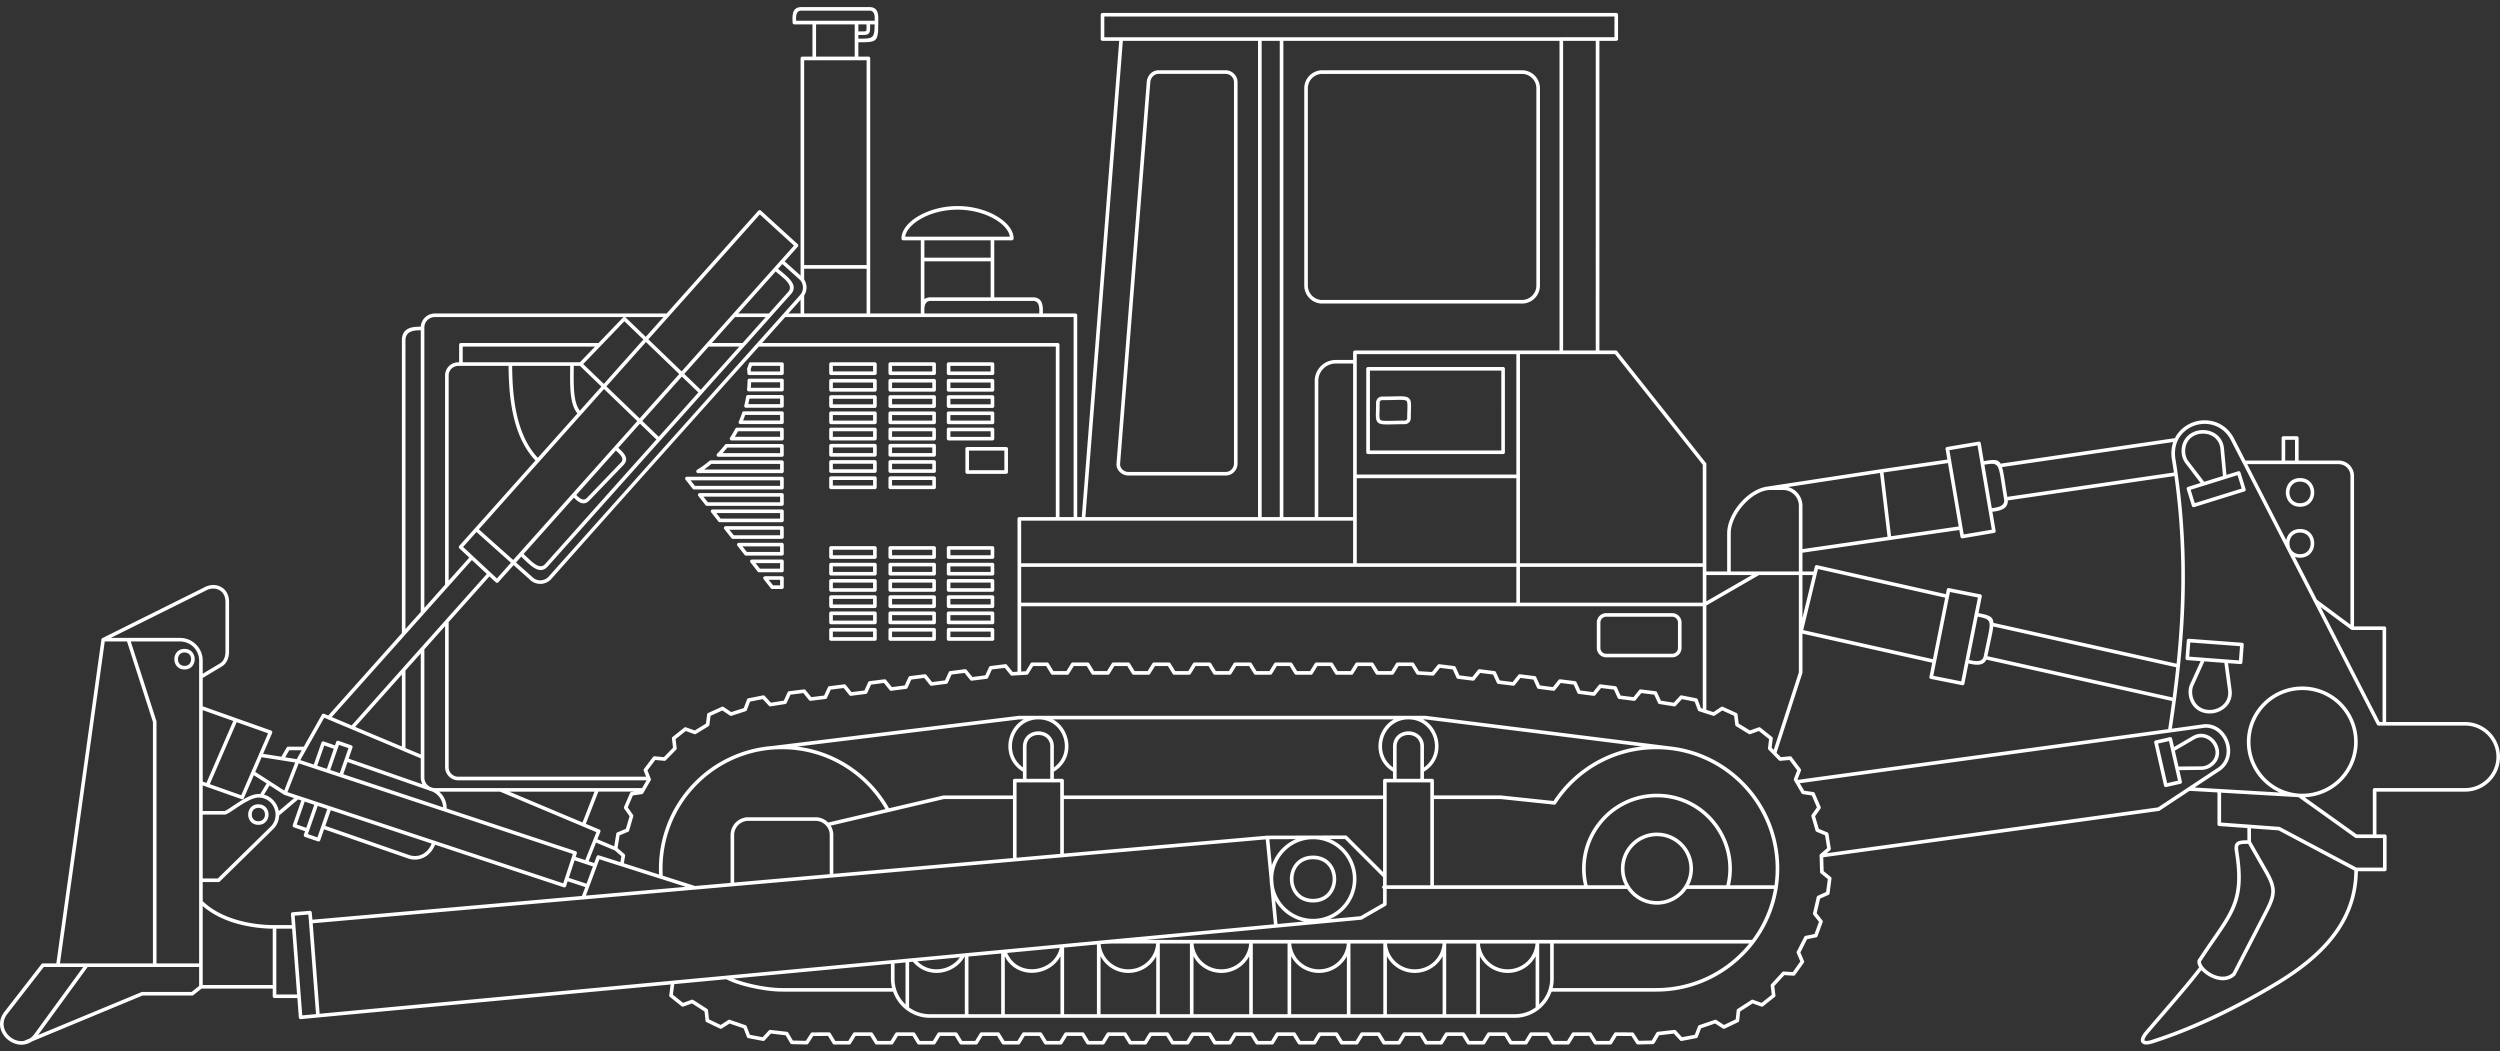 <svg width="340" height="143" fill="none" xmlns="http://www.w3.org/2000/svg"><rect width="100%" height="100%" fill="#333333" stroke="none"/><path d="M313.113 93.363c2.081 0 3.964.843 5.331 2.203a7.536 7.536 0 012.203 5.331 7.538 7.538 0 01-2.203 5.332 7.504 7.504 0 01-4.998 2.196l7.065 5.052h2.19v-6.058c0-.136.109-.245.245-.245h12.321a4.232 4.232 0 002.999-1.251 4.234 4.234 0 000-5.998 4.254 4.254 0 00-2.999-1.244h-11.784a.25.25 0 01-.231-.157l-8.548-16.66a.118.118 0 01-.027-.047l-3.536-6.889a1.232 1.232 0 01-.068-.136l-6.045-11.777a.146.146 0 01-.034-.054l-1.51-2.938c-.68-1.421-1.843-2.156-3.06-2.333a4.16 4.16 0 00-1.917.177 3.994 3.994 0 00-2.312 1.986.225.225 0 01-.048.115c-.34.755-.455 1.68-.238 2.734v.007c.089.571.177 1.142.259 1.707v.04c.816 5.726 1.081 11.166.945 16.6-.157 5.888-.789 11.777-1.741 18.04l4.406-.606a3.02 3.02 0 012.176.707 3.73 3.73 0 011.115 1.612c.232.619.3 1.306.177 1.958a3.143 3.143 0 01-1.244 1.993l-3.536 2.339 3.305.197.047-.007c.027 0 .055.007.082.014l8.126.476a7.575 7.575 0 01-2.244-1.55 7.515 7.515 0 01-2.21-5.332 7.536 7.536 0 017.541-7.534zm-211.036-44.09h4.27c.136 0 .245.108.245.244v1.244a.244.244 0 01-.245.245h-4.454a.244.244 0 01-.245-.245v-.007c-.013-.217-.02-.34-.027-.414a.608.608 0 01.041-.374c.034-.075.088-.211.177-.517a.247.247 0 01.238-.177zm4.018.489h-3.842a5.47 5.47 0 01-.136.387l-.02.041.027.327h3.971v-.755zm-4.182 1.734h4.434c.136 0 .245.108.245.244v1.245a.244.244 0 01-.245.245h-4.502a.243.243 0 01-.244-.245v-.048c.02-.19.034-.387.047-.584.007-.211.021-.415.021-.613 0-.136.108-.244.244-.244zm4.182.49h-3.944l-.013.387-.027.367h3.984v-.755zm-4.379 1.733h4.631c.136 0 .245.11.245.245v1.245a.244.244 0 01-.245.244h-4.889a.244.244 0 01-.245-.245c0-.027.007-.054.014-.074.047-.204.095-.401.136-.592a22.4 22.4 0 00.115-.619.248.248 0 01.238-.204zm4.379.49h-4.168a9.3 9.3 0 01-.088.428l-.068.327h4.324v-.755zm22.916-.463h5.964c.136 0 .245.11.245.245v1.245a.244.244 0 01-.245.245h-5.964a.244.244 0 01-.245-.245V53.99c0-.136.109-.245.245-.245zm5.719.49h-5.474v.755h5.474v-.755zm-5.719-2.7h5.964c.136 0 .245.11.245.245v1.245a.244.244 0 01-.245.244h-5.964a.244.244 0 01-.245-.244V51.78c0-.136.109-.245.245-.245zm5.719.49h-5.474v.755h5.474v-.755zm-5.719-2.754h5.964c.136 0 .245.109.245.245v1.244a.244.244 0 01-.245.245h-5.964a.244.244 0 01-.245-.245v-1.244c0-.136.109-.245.245-.245zm5.719.49h-5.474v.755h5.474v-.755zm-13.654 3.984h5.963c.136 0 .245.11.245.245v1.245a.244.244 0 01-.245.245h-5.963a.244.244 0 01-.245-.245V53.99c0-.136.109-.245.245-.245zm5.718.49h-5.474v.755h5.474v-.755zm-5.718-2.7h5.963c.136 0 .245.11.245.245v1.245a.244.244 0 01-.245.244h-5.963a.244.244 0 01-.245-.244V51.78c0-.136.109-.245.245-.245zm5.718.49h-5.474v.755h5.474v-.755zm-5.718-2.754h5.963c.136 0 .245.109.245.245v1.244a.244.244 0 01-.245.245h-5.963a.244.244 0 01-.245-.245v-1.244c0-.136.109-.245.245-.245zm5.718.49h-5.474v.755h5.474v-.755zm-13.769 3.984h5.956a.25.25 0 01.252.245v1.245a.25.25 0 01-.252.245h-5.956a.25.25 0 01-.252-.245V53.99a.25.25 0 01.252-.245zm5.712.49h-5.468v.755h5.468v-.755zm-5.712-2.7h5.956a.25.25 0 01.252.245v1.245a.25.25 0 01-.252.244h-5.956a.25.25 0 01-.252-.244V51.78a.25.25 0 01.252-.245zm5.712.49h-5.468v.755h5.468v-.755zm-5.712-2.754h5.956a.25.25 0 01.252.245v1.244a.25.25 0 01-.252.245h-5.956a.25.25 0 01-.252-.245v-1.244a.25.25 0 01.252-.245zm5.712.49h-5.468v.755h5.468v-.755zm-.878-13.212h-8.493v1.461c.191.3.299.64.32.98.02.414-.082.843-.32 1.21v2.434h8.493V36.55zm-8.493-.497h8.493V8.193h-8.493v27.86zm7.371-31.783h.238c.49.007.742.007.816-.054.062-.061.062-.3.055-.782v-.116h-1.109v.952zm1.598-.952v.109c.007.632.014.945-.217 1.156-.211.19-.531.183-1.149.177h-.232v.503c2 0 2.204 0 2.21-1.945h-.612zm1.109-.245c0 2.68-.163 2.68-2.707 2.68v1.944h1.367c.136 0 .245.11.245.245v34.693h6.881l-.006-.367c0-.122 0-.245.006-.367v-9.214h-2.386a.253.253 0 01-.245-.245c0-1.149.945-2.285 2.421-3.114 1.38-.782 3.236-1.306 5.202-1.306h.013c1.959 0 3.815.524 5.195 1.306 1.476.83 2.421 1.965 2.421 3.114 0 .13-.115.245-.245.245h-2.386v7.752h5.263c1.21 0 1.353.972 1.353 1.83l-.007.366h4.427c.136 0 .245.11.245.245v27.438h.618l5.094-64.763h-2.272a.243.243 0 01-.244-.244V2.006c0-.136.108-.245.244-.245h69.87c.136 0 .245.109.245.245V5.31a.244.244 0 01-.245.244h-2.292v42.112h2.231c.075 0 .143.034.19.096l12.063 15.19a.23.23 0 01.061.164v14.6h2.829v-5.195c0-1.428.803-3.06 1.959-4.304.965-1.047 2.189-1.83 3.4-2.027h.013l15.586-2.386h.006l8.983-1.306-.245-1.428a.248.248 0 01.204-.285l4.298-.728a.253.253 0 01.286.197l.414 2.462c1.333-.225 1.925-.28 2.285.34l23.698-3.468a4.47 4.47 0 01.748-1.04 4.624 4.624 0 011.822-1.143 4.58 4.58 0 012.142-.197c1.367.19 2.673 1.02 3.434 2.604l1.449 2.822h4.923v-3.067c0-.136.109-.245.245-.245h1.822c.136 0 .245.11.245.245v3.067h5.44a2.08 2.08 0 011.489.619c.381.38.612.904.612 1.482V85.19h4.121c.136 0 .245.11.245.245v12.757h10.75a4.72 4.72 0 013.346 1.394 4.713 4.713 0 011.387 3.339c0 1.305-.53 2.489-1.387 3.345a4.72 4.72 0 01-3.346 1.394h-12.07v5.814h1.136a.25.25 0 01.245.252v4.515a.244.244 0 01-.245.245h-3.658c-.055 3.577-1.272 6.521-3.21 9.017-1.972 2.543-4.685 4.617-7.67 6.432a95.477 95.477 0 01-8.575 4.604c-2.638 1.237-5.406 2.373-8.099 3.237-.619.231-1.081.306-1.394.265a.662.662 0 01-.455-.238.599.599 0 01-.102-.49c.04-.265.21-.598.516-.979h.007c.592-.7 1.279-1.496 1.993-2.326 1.87-2.162 3.944-4.562 5.399-6.466-.286-.463-.34-.918-.034-1.238a119.907 119.907 0 011.809-2.672c2.74-3.958 4.032-5.835 3.087-11.751-.123-.754-.041-1.156.326-1.387.286-.19.721-.217 1.374-.224l-.007-1.653-3.835-.278a.25.25 0 01-.231-.245v-4.325l-3.795-.217-4.066 2.692a.312.312 0 01-.102.041l-45.648 6.304.054 1.883.979.796a.231.231 0 01.089.217l-.265 2.027a.241.241 0 01-.15.19l-1.136.51-.462 1.972.775.986c.061.075.068.17.034.245l-.7 1.904a.244.244 0 01-.197.163l-1.218.245-.911 1.802.49 1.163a.241.241 0 01-.034.251l-1.17 1.646a.222.222 0 01-.211.102l-1.258-.075-1.366 1.489.156 1.251a.231.231 0 01-.102.232l-1.584 1.264a.232.232 0 01-.245.034l-1.17-.421-1.7 1.095-.129 1.251a.252.252 0 01-.15.204l-1.829.877a.265.265 0 01-.238-.014l-1.061-.686-1.91.659-.449 1.177a.247.247 0 01-.191.156l-1.992.381a.258.258 0 01-.231-.075l-.843-.925-2 .231-.632 1.082a.268.268 0 01-.231.122l-2.02.048a.267.267 0 01-.21-.116l-.674-1.04-1.999-.007-.653 1.054a.24.24 0 01-.231.115h-2.013a.246.246 0 01-.21-.115l-.653-1.054h-1.993l-.652 1.054a.238.238 0 01-.225.115h-2.019a.256.256 0 01-.211-.115l-.646-1.054h-1.999l-.646 1.054a.248.248 0 01-.232.115h-2.019a.245.245 0 01-.204-.115l-.653-1.054h-1.992l-.653 1.054a.241.241 0 01-.231.115h-2.013a.248.248 0 01-.211-.115l-.646-1.054h-1.999l-.653 1.054a.236.236 0 01-.224.115h-2.02a.259.259 0 01-.211-.115l-.646-1.054h-1.999l-.646 1.054a.254.254 0 01-.231.115h-2.013a.24.24 0 01-.211-.115l-.652-1.054h-1.993l-.653 1.054a.24.24 0 01-.231.115h-2.013a.256.256 0 01-.21-.115l-.646-1.054h-2l-.652 1.054a.238.238 0 01-.225.115h-2.019a.235.235 0 01-.204-.115l-.653-1.054h-1.999l-.646 1.054a.248.248 0 01-.232.115h-2.019a.245.245 0 01-.204-.115l-.653-1.054h-1.992l-.653 1.054a.25.25 0 01-.211.115h-2.033a.252.252 0 01-.218-.122l-.639-1.047h-1.999l-.646 1.054a.254.254 0 01-.231.115h-2.02a.237.237 0 01-.204-.115l-.653-1.054h-1.999l-.646 1.054a.254.254 0 01-.231.115h-2.013a.25.25 0 01-.211-.115l-.652-1.054h-1.993l-.653 1.054a.236.236 0 01-.224.115h-2.02a.246.246 0 01-.21-.115l-.646-1.054h-1.999l-.646 1.054a.255.255 0 01-.232.115h-2.019a.236.236 0 01-.204-.115l-.653-1.054h-1.992l-.653 1.054a.238.238 0 01-.225.115h-2.019a.248.248 0 01-.211-.115l-.653-1.054h-1.992l-.653 1.054a.237.237 0 01-.224.115h-2.02a.259.259 0 01-.211-.115l-.653-1.054h-1.992l-.646 1.054a.254.254 0 01-.231.115h-2.02a.259.259 0 01-.211-.115l-.646-1.054h-1.999l-.646 1.054a.247.247 0 01-.231.115h-2.013a.246.246 0 01-.21-.115l-.653-1.054h-1.993l-.652 1.054a.238.238 0 01-.225.115h-2.019a.256.256 0 01-.211-.115l-.646-1.054-2.006.007-.673 1.04a.252.252 0 01-.211.116l-2.04-.048a.259.259 0 01-.204-.122l-.633-1.082-2.006-.231-.843.925a.251.251 0 01-.231.075l-1.999-.381a.23.23 0 01-.184-.156l-.449-1.177-1.91-.653-1.061.68a.241.241 0 01-.245.007l-1.83-.877a.224.224 0 01-.135-.197l-.136-1.251-1.7-1.095-1.183.428a.255.255 0 01-.231-.041l-1.592-1.271a.236.236 0 01-.088-.238l.184-1.455-47.947 4.488h-.014l-2.332.224a.255.255 0 01-.272-.224l-.197-2.646h-3.108a.243.243 0 01-.245-.244v-1.041h-9.676l-1.122.898a.231.231 0 01-.15.047H19.39l-15.062 6.25a2.53 2.53 0 01-2.046.36 2.998 2.998 0 01-1.095-.517 3.06 3.06 0 01-.816-.904c-.503-.857-.558-1.965.245-2.992l5.025-6.474a.252.252 0 01.197-.095H7.66l6.127-44.03c0-.067.034-.135.088-.176v-.007l.007-.007h.007l.007-.007h.007l.007-.007.02-.006v-.007l13.79-6.861a2.602 2.602 0 011.285-.354c.374 0 .735.088 1.048.258a2 2 0 01.782.762c.204.347.32.775.32 1.285v6.74c0 .407-.076.842-.26 1.23a1.899 1.899 0 01-.76.83L27.57 92.2v3.856l9.302 3.298c.13.047.19.19.15.313l-1.238 2.856 2.482.387.72-1.244a.242.242 0 01.212-.123h2.114l2.462-4.352c.054-.108.19-.163.313-.108l.557.23 10.01-11.212V46.294c0-1.809 1.564-1.87 2.57-1.863.027-.483.238-.918.558-1.238a1.9 1.9 0 011.353-.558h31.524l12.472-13.98a.252.252 0 01.34-.027l.006.006.007.007.007.007 4.998 4.556a.245.245 0 01.014.34l-1.782 2.006 2.156 1.924V7.942c0-.136.108-.245.244-.245h1.374V3.318h-2.462a.249.249 0 01-.244-.251l-.014-.517c0-.741.122-1.585 1.19-1.585h9.302c1.061 0 1.184.844 1.184 1.585 0 .17-.007.34-.007.51v.013zm-11.173-.251h10.683l.007-.272c0-.51-.075-1.095-.694-1.095h-9.302c-.626 0-.7.585-.7 1.095l.006.272zm7.97 4.875V3.318h-5.256v4.38h5.256zm-7.31 30.546c-.007-.014-.014-.02-.02-.034a1.272 1.272 0 00-.225-.245l-2.291-2.054-.578.646c.136.116.272.232.414.347.211.17.415.347.612.524.918.816 1.551 1.659.714 2.59l-2.679 3a.12.12 0 01-.034.047l-3.556 3.978c-.007.007-.014.02-.027.027l-5.753 6.44c0 .006-.007.013-.014.02l-.007.007L89.81 59.9c-.014.007-.02.02-.028.028l-.013.013L74.503 77.03c-.837.939-1.74.402-2.652-.414a15.22 15.22 0 01-.585-.544c-.13-.13-.258-.252-.38-.367l-.708.795 2.292 2.04a1.5 1.5 0 001.094.38 1.54 1.54 0 001.04-.489L102.9 46.743l.034-.034 3.557-3.985.02-.02 2.299-2.578a.665.665 0 00.102-.129c.006-.007.013-.014.02-.027.197-.286.286-.619.265-.952a1.471 1.471 0 00-.265-.775zm-.054 4.392v-1.85l-1.653 1.85h1.653zm25.853-7.092h-9.01v5.148c.204-.157.476-.252.857-.252h8.153v-4.896zm-9.01-.496h9.01v-2.36h-9.01v2.36zm9.262-2.856h2.359c-.129-.878-.945-1.755-2.149-2.435-1.312-.748-3.087-1.237-4.964-1.237-1.883 0-3.658.49-4.97 1.237-1.204.68-2.013 1.558-2.149 2.435h11.873zm-9.262 9.764v.68h15.62v-.034c.006-.088.006-.183.006-.333 0-.625-.088-1.34-.863-1.34h-13.906c-.646 0-.816.497-.857 1.027zm91.303 5.712V5.555h-4.44v42.112h4.44zm-4.678-42.601h7.221V2.25h-69.38v2.815h62.159zm-32.511 35.733h27.152c.537 0 1.027-.224 1.381-.578a1.93 1.93 0 00.578-1.387V12.008c0-.537-.218-1.026-.578-1.387a1.95 1.95 0 00-1.381-.57h-27.152a1.963 1.963 0 00-1.965 1.957v26.826c0 .544.224 1.034.578 1.387.353.354.85.578 1.387.578zm27.152.49h-27.152a2.43 2.43 0 01-1.734-.72 2.446 2.446 0 01-.721-1.735V12.008a2.458 2.458 0 012.455-2.455h27.152a2.47 2.47 0 011.734.721c.442.45.714 1.061.714 1.734v26.826a2.44 2.44 0 01-.714 1.734 2.442 2.442 0 01-1.734.721zm-93.961 44.118h5.956a.25.25 0 01.252.245v1.251a.25.25 0 01-.252.245h-5.956a.25.25 0 01-.252-.245v-1.251a.25.25 0 01.252-.245zm5.712.496h-5.468v.755h5.468v-.755zm2.339-.496h5.963c.136 0 .245.109.245.245v1.251a.244.244 0 01-.245.245h-5.963a.244.244 0 01-.245-.245v-1.251c0-.136.109-.245.245-.245zm5.718.496h-5.474v.755h5.474v-.755zm2.217-.496h5.964c.136 0 .245.109.245.245v1.251a.244.244 0 01-.245.245h-5.964a.244.244 0 01-.245-.245v-1.251c0-.136.109-.245.245-.245zm5.719.496h-5.474v.755h5.474v-.755zm-30.688-7.534h2.305c.136 0 .245.109.245.245v1.244a.244.244 0 01-.245.245h-1.333a.229.229 0 01-.197-.109l-.966-1.23a.235.235 0 01.041-.34.205.205 0 01.15-.055zm2.053.49h-1.55l.592.748h.958v-.748zm-3.835-2.761h4.087c.136 0 .245.109.245.245v1.244a.244.244 0 01-.245.245h-3.114a.24.24 0 01-.198-.102l-.965-1.238a.234.234 0 01.041-.34.203.203 0 01.149-.054zm3.835.49h-3.332l.592.754h2.74v-.754zm-5.616-2.761h5.868c.136 0 .245.109.245.245v1.244a.244.244 0 01-.245.245h-4.896a.228.228 0 01-.197-.109l-.966-1.23a.235.235 0 01.041-.34.205.205 0 01.15-.055zm5.616.49h-5.113l.591.754h4.522v-.755zm-7.398-2.761h7.65c.136 0 .245.108.245.244v1.245a.244.244 0 01-.245.245H99.67a.228.228 0 01-.198-.11l-.972-1.23a.241.241 0 01.047-.34.205.205 0 01.15-.054zm7.398.49H99.2l.592.754h6.303v-.755zm-4.923-16.103h5.175c.136 0 .245.109.245.245v1.244a.244.244 0 01-.245.245h-5.651a.244.244 0 01-.211-.367c.075-.184.157-.374.238-.585.075-.197.15-.408.218-.612a.238.238 0 01.231-.17zm4.923.49h-4.746c-.054.156-.109.312-.17.469l-.116.285h5.032v-.755zm-5.868 1.733h6.12c.136 0 .245.11.245.245v1.245a.244.244 0 01-.245.245H99.5a.25.25 0 01-.252-.245c0-.062.02-.116.054-.157.123-.183.245-.38.36-.585.123-.203.239-.407.347-.618a.253.253 0 01.218-.13zm5.868.49h-5.718c-.096.17-.191.347-.286.51l-.15.245h6.154v-.755zm-7.303 1.734h7.555c.136 0 .245.109.245.245v1.244a.244.244 0 01-.245.245h-8.643a.244.244 0 01-.244-.245c0-.075.034-.142.088-.183.183-.197.367-.388.537-.592.177-.197.347-.408.517-.619a.238.238 0 01.19-.095zm7.303.49h-7.18c-.15.19-.306.367-.463.55l-.177.198h7.82v-.748zm-9.445 1.734h9.697c.136 0 .245.108.245.245v1.244a.244.244 0 01-.245.245h-11.41a.244.244 0 01-.245-.245c0-.095.054-.177.13-.218.291-.183.57-.374.85-.57a24.1 24.1 0 00.822-.64.227.227 0 01.156-.061zm9.445.49h-9.356a15.13 15.13 0 01-.776.604l-.21.15h10.342v-.755zm-12.668 1.733h12.92c.136 0 .245.109.245.245v1.244a.244.244 0 01-.245.245H94.4a.24.24 0 01-.205-.109l-.965-1.23a.24.24 0 01.04-.34.232.232 0 01.157-.055zm12.668.49H93.93l.585.755h11.58v-.755zM95.168 67.06h11.179c.136 0 .245.109.245.245v1.244a.244.244 0 01-.245.245H96.14a.238.238 0 01-.197-.102l-.965-1.238a.234.234 0 01.04-.34.205.205 0 01.15-.054zm10.927.49H95.671l.592.754h9.832v-.755zm-9.18 1.733h9.432c.136 0 .245.11.245.245v1.245a.244.244 0 01-.245.244h-8.46a.228.228 0 01-.196-.108l-.973-1.231a.246.246 0 01.041-.34.272.272 0 01.156-.055zm9.18.49h-8.676l.585.755h8.091v-.755zm6.93 13.39h5.956a.25.25 0 01.252.244v1.251a.25.25 0 01-.252.245h-5.956a.25.25 0 01-.252-.245v-1.251a.25.25 0 01.252-.245zm5.712.495h-5.468v.748h5.468v-.748zm-5.712-2.7h5.956a.25.25 0 01.252.246v1.244a.25.25 0 01-.252.245h-5.956a.25.25 0 01-.252-.245v-1.244a.25.25 0 01.252-.245zm5.712.49h-5.468v.755h5.468v-.754zm-5.712-2.7h5.956a.25.25 0 01.252.246v1.244a.25.25 0 01-.252.245h-5.956a.25.25 0 01-.252-.245v-1.244a.25.25 0 01.252-.245zm5.712.49h-5.468v.755h5.468v-.754zm-5.712-2.7h5.956a.25.25 0 01.252.246v1.244a.25.25 0 01-.252.245h-5.956a.25.25 0 01-.252-.245v-1.244a.25.25 0 01.252-.245zm5.712.49h-5.468v.755h5.468v-.755zm-5.712-2.753h5.956a.25.25 0 01.252.244v1.245a.25.25 0 01-.252.245h-5.956a.25.25 0 01-.252-.245V74.52a.25.25 0 01.252-.244zm5.712.49h-5.468v.754h5.468v-.755zm2.339 8.397h5.963c.136 0 .245.109.245.245v1.251a.244.244 0 01-.245.245h-5.963a.244.244 0 01-.245-.245v-1.251c0-.136.109-.245.245-.245zm5.718.496h-5.474v.748h5.474v-.748zm-5.718-2.7h5.963c.136 0 .245.11.245.246v1.244a.244.244 0 01-.245.245h-5.963a.244.244 0 01-.245-.245v-1.244c0-.136.109-.245.245-.245zm5.718.49h-5.474v.755h5.474v-.754zm-5.718-2.7h5.963c.136 0 .245.11.245.246v1.244a.244.244 0 01-.245.245h-5.963a.244.244 0 01-.245-.245v-1.244c0-.136.109-.245.245-.245zm5.718.49h-5.474v.755h5.474v-.754zm-5.718-2.7h5.963c.136 0 .245.11.245.246v1.244a.244.244 0 01-.245.245h-5.963a.244.244 0 01-.245-.245v-1.244c0-.136.109-.245.245-.245zm5.718.49h-5.474v.755h5.474v-.755zm-5.718-2.753h5.963c.136 0 .245.108.245.244v1.245a.244.244 0 01-.245.245h-5.963a.244.244 0 01-.245-.245V74.52c0-.136.109-.244.245-.244zm5.718.49h-5.474v.754h5.474v-.755zm2.217 8.397h5.964c.136 0 .245.109.245.245v1.251a.244.244 0 01-.245.245h-5.964a.244.244 0 01-.245-.245v-1.251c0-.136.109-.245.245-.245zm5.719.496h-5.474v.748h5.474v-.748zm-5.719-2.7h5.964c.136 0 .245.11.245.246v1.244a.244.244 0 01-.245.245h-5.964a.244.244 0 01-.245-.245v-1.244c0-.136.109-.245.245-.245zm5.719.49h-5.474v.755h5.474v-.754zm-5.719-2.7h5.964c.136 0 .245.11.245.246v1.244a.244.244 0 01-.245.245h-5.964a.244.244 0 01-.245-.245v-1.244c0-.136.109-.245.245-.245zm5.719.49h-5.474v.755h5.474v-.754zm-5.719-2.7h5.964c.136 0 .245.11.245.246v1.244a.244.244 0 01-.245.245h-5.964a.244.244 0 01-.245-.245v-1.244c0-.136.109-.245.245-.245zm5.719.49h-5.474v.755h5.474v-.755zm-5.719-2.753h5.964c.136 0 .245.108.245.244v1.245a.244.244 0 01-.245.245h-5.964a.244.244 0 01-.245-.245V74.52c0-.136.109-.244.245-.244zm5.719.49h-5.474v.754h5.474v-.755zm-5.719-16.606h5.964c.136 0 .245.109.245.245v1.25a.244.244 0 01-.245.245h-5.964a.244.244 0 01-.245-.244v-1.252c0-.136.109-.244.245-.244zm5.719.496h-5.474v.755h5.474v-.755zm-5.719-2.7h5.964c.136 0 .245.11.245.245v1.245a.244.244 0 01-.245.245h-5.964a.244.244 0 01-.245-.245V56.2c0-.136.109-.245.245-.245zm5.719.49h-5.474v.755h5.474v-.755zm-13.654 8.337h5.963a.25.25 0 01.245.251v1.245a.244.244 0 01-.245.245h-5.963a.244.244 0 01-.245-.245v-1.245a.25.25 0 01.245-.251zm5.718.496h-5.474v.755h5.474v-.755zm-5.718-2.7h5.963c.136 0 .245.11.245.245v1.245a.244.244 0 01-.245.245h-5.963a.244.244 0 01-.245-.245v-1.245c0-.136.109-.244.245-.244zm5.718.49h-5.474v.755h5.474v-.755zm-5.718-2.7h5.963c.136 0 .245.11.245.245v1.245a.25.25 0 01-.245.252h-5.963a.25.25 0 01-.245-.252v-1.245c0-.136.109-.244.245-.244zm5.718.49h-5.474v.755h5.474v-.755zm-5.718-2.7h5.963c.136 0 .245.11.245.245v1.252a.244.244 0 01-.245.245h-5.963a.244.244 0 01-.245-.245v-1.252c0-.136.109-.244.245-.244zm5.718.497h-5.474v.755h5.474v-.755zm-5.718-2.7h5.963c.136 0 .245.11.245.245v1.245a.244.244 0 01-.245.245h-5.963a.244.244 0 01-.245-.245V56.2c0-.136.109-.245.245-.245zm5.718.49h-5.474v.755h5.474v-.755zm-13.769 8.337h5.956c.136 0 .252.115.252.251v1.245a.25.25 0 01-.252.245h-5.956a.25.25 0 01-.252-.245v-1.245c0-.136.116-.251.252-.251zm5.712.496h-5.468v.755h5.468v-.755zm-5.712-2.7h5.956a.25.25 0 01.252.245v1.245a.25.25 0 01-.252.245h-5.956a.25.25 0 01-.252-.245v-1.245a.25.25 0 01.252-.244zm5.712.49h-5.468v.755h5.468v-.755zm-5.712-2.7h5.956a.25.25 0 01.252.245v1.245a.256.256 0 01-.252.252h-5.956a.256.256 0 01-.252-.252v-1.245a.25.25 0 01.252-.244zm5.712.49h-5.468v.755h5.468v-.755zm-5.712-2.7h5.956a.25.25 0 01.252.245v1.252a.25.25 0 01-.252.245h-5.956a.25.25 0 01-.252-.245v-1.252a.25.25 0 01.252-.244zm5.712.497h-5.468v.755h5.468v-.755zm-5.712-2.7h5.956a.25.25 0 01.252.245v1.245a.25.25 0 01-.252.245h-5.956a.25.25 0 01-.252-.245V56.2a.25.25 0 01.252-.245zm5.712.49h-5.468v.755h5.468v-.755zm4.61 73.936c.013 0 .034-.007.047-.007h.007l.816-.075h.034l1.449-.136 5.29-.496h.014l.408-.041c.013-.007.034-.007.047-.007h.007l4.889-.455c.014-.007.034-.007.055-.007h.006l.17-.014c.014-.006.028-.006.034-.006l7.786-.728h.014c.02-.007.034-.007.054-.007l28.778-2.699-.49-5.114a5.472 5.472 0 01-.088-.945l-.531-5.488-77.54 6.827a.238.238 0 01-.122.007L79.4 122.324a.238.238 0 01-.123.007l-36.746 3.237.938 12.301 47.974-4.495c.013 0 .02-.007.034-.007l7.316-.68c.014-.007.028-.007.041-.007l22.528-2.114h.055l1.931-.184zm.292.462v6.168a4.802 4.802 0 002.829.918h4.746v-7.793l-.054.007c-.265.462-.619.87-1.027 1.197a4.527 4.527 0 01-2.244.945 4.155 4.155 0 01-2.448-.442 4.316 4.316 0 01-1.285-1.047l-.517.047zm-.489 5.753v-5.705l-1.49.143v2.087c0 1.326.538 2.53 1.408 3.4l.082.075zm8.561-6.507v7.84h4.447v-8.255l-4.447.415zm-1.884.87a3.61 3.61 0 00.714-.762l-5.773.544c.279.279.585.504.904.674.68.353 1.435.469 2.163.38a3.99 3.99 0 001.992-.836zm19.849-.911v7.881h7.569v-7.881a4.284 4.284 0 01-3.788 2.271 4.282 4.282 0 01-3.781-2.271zm-.496 7.881v-9.479l-4.461.421v9.058h4.461zm8.554-9.608v9.608h4.094v-9.608h-4.094zm-1.781-.504c.448.007.904.007 1.407.007h80.92a16.125 16.125 0 002.971-6.929h-11.852c-.177.252-.367.49-.585.707h-.007a4.878 4.878 0 01-3.461 1.435 4.911 4.911 0 01-3.468-1.435l-.007-.007a5.18 5.18 0 01-.578-.7h-32.707v2.081a.26.26 0 01-.123.211l-3.223 1.856a.312.312 0 01-.109.041l-11.58 1.088h-.014l-17.584 1.645zm.183 2.911a3.715 3.715 0 001.102-2.407h-5.909c-.572.013-1.122.047-1.639.088a3.704 3.704 0 001.129 2.353 3.775 3.775 0 002.638 1.061 3.777 3.777 0 002.679-1.095zm-19.482-.667v7.868h7.569v-7.881a4.067 4.067 0 01-1.265 1.428 4.542 4.542 0 01-2.142.802 4.255 4.255 0 01-2.264-.36 3.976 3.976 0 01-1.898-1.857zm6.025 1.014a3.628 3.628 0 001.449-2.149l-7.154.673c.401.918 1.04 1.53 1.782 1.877a3.851 3.851 0 002.006.313 4.125 4.125 0 001.917-.714zm19.638-1.027v7.881h7.576v-7.881a4.4 4.4 0 01-.762 1.027 4.296 4.296 0 01-3.026 1.244 4.284 4.284 0 01-3.788-2.271zm8.065-1.727v9.608h4.726v-9.608h-4.726zm-1.598 2.407a3.715 3.715 0 001.102-2.407h-7.562a3.715 3.715 0 001.102 2.407 3.789 3.789 0 002.679 1.095 3.789 3.789 0 002.679-1.095zm32.483-.68v7.881h4.747a4.76 4.76 0 002.829-.925v-6.956a4.239 4.239 0 01-.769 1.027 4.28 4.28 0 01-3.019 1.244 4.284 4.284 0 01-3.788-2.271zm-.496 7.881v-9.608h-4.087v9.608h4.087zm-12.151-7.881v7.881h7.575v-7.881a4.284 4.284 0 01-3.788 2.271 4.296 4.296 0 01-3.026-1.244 4.396 4.396 0 01-.761-1.027zm-.49 7.881v-9.608h-4.468v9.608h4.468zm21.202-9.608v8.275l.075-.075a4.802 4.802 0 001.414-3.4v-4.8h-1.489zm-1.598 2.407a3.742 3.742 0 001.095-2.407h-7.555a3.715 3.715 0 001.102 2.407 3.777 3.777 0 002.679 1.095c1.04 0 1.992-.415 2.679-1.095zm-12.648 0a3.715 3.715 0 001.102-2.407h-7.562c.062.938.47 1.781 1.102 2.407a3.789 3.789 0 002.679 1.095 3.787 3.787 0 002.679-1.095zm-19.488-.68v7.881h7.575v-7.881a4.284 4.284 0 01-3.788 2.271 4.296 4.296 0 01-3.026-1.244 4.396 4.396 0 01-.761-1.027zm6.466.68a3.715 3.715 0 001.102-2.407h-7.555a3.742 3.742 0 001.095 2.407 3.789 3.789 0 002.679 1.095 3.787 3.787 0 002.679-1.095zm-40.84-33.381h52.652l33.286 4.168a16.628 16.628 0 019.914 4.787 16.652 16.652 0 014.903 11.832c0 .857-.068 1.707-.191 2.53 0 .013-.006.027-.006.041a16.658 16.658 0 01-3.176 7.5c-.007.007-.014.02-.02.027-.463.612-.966 1.19-1.51 1.727a16.648 16.648 0 01-11.825 4.903h-.027l-14.212.007a5.348 5.348 0 01-1.258 1.999 5.285 5.285 0 01-3.74 1.557h-79.546a5.289 5.289 0 01-3.747-1.557 5.348 5.348 0 01-1.258-1.999l-15.116-.007c-1.197 0-2.727-.211-4.141-.53-1.374-.306-2.645-.721-3.427-1.156l-7.08.666-.183 1.442 1.38 1.101 1.157-.415a.26.26 0 01.224.021l1.904 1.224a.257.257 0 01.109.183l.13 1.231 1.59.762 1.034-.667a.26.26 0 01.224-.027l2.129.728a.25.25 0 01.149.149l.442 1.156 1.734.327.837-.911a.255.255 0 01.21-.082l2.244.258h.028v.007h.027v.007h.013v.007h.014l.014.007a.133.133 0 01.034.02c.027.02.047.048.061.075l.625 1.067 1.762.041.673-1.033a.24.24 0 01.211-.116l2.25-.007a.254.254 0 01.232.116l.646 1.054h1.761l.653-1.054a.245.245 0 01.204-.116h2.257a.237.237 0 01.225.116l.652 1.054h1.761l.646-1.054a.26.26 0 01.211-.116h2.251a.246.246 0 01.231.116l.646 1.054h1.768l.646-1.054a.25.25 0 01.211-.116h2.251a.253.253 0 01.231.116l.646 1.054h1.761l.653-1.054a.249.249 0 01.211-.116h2.251a.236.236 0 01.224.116l.653 1.054h1.761l.653-1.054a.257.257 0 01.211-.116h2.244a.247.247 0 01.231.116l.653 1.054h1.761l.646-1.054a.249.249 0 01.211-.116h2.271c.081 0 .163.041.204.116l.652 1.054h1.762l.652-1.054a.248.248 0 01.204-.116h2.258a.235.235 0 01.224.116l.653 1.054h1.761l.646-1.054a.26.26 0 01.211-.116h2.251a.253.253 0 01.231.116l.646 1.054h1.761l.653-1.054a.25.25 0 01.211-.116h2.251a.253.253 0 01.231.116l.646 1.054h1.761l.653-1.054a.246.246 0 01.204-.116h2.258a.236.236 0 01.224.116l.653 1.054h1.761l.646-1.054a.257.257 0 01.211-.116h2.25a.247.247 0 01.232.116l.646 1.054h1.768l.646-1.054a.247.247 0 01.21-.116h2.251a.237.237 0 01.225.116l.652 1.054h1.762l.652-1.054a.248.248 0 01.204-.116h2.258a.235.235 0 01.224.116l.653 1.054h1.761l.646-1.054a.26.26 0 01.211-.116h2.251a.246.246 0 01.231.116l.646 1.054h1.761l.653-1.054a.26.26 0 01.211-.116h2.251a.254.254 0 01.231.116l.646 1.054h1.761l.653-1.054a.246.246 0 01.204-.116h2.251a.24.24 0 01.231.116l.653 1.054h1.761l.646-1.054a.257.257 0 01.211-.116h2.25a.254.254 0 01.232.116l.646 1.054h1.761l.653-1.054a.247.247 0 01.21-.116h2.251a.237.237 0 01.225.116l.652 1.054h1.762l.652-1.054a.248.248 0 01.204-.116l2.272.007h.054l.007.007h.013l.007.007h.014v.006h.013l.007.007h.007v.007h.014v.007h.006l.007.007h.007v.006l.007.007h.007v.007l.013.014h.007v.006h.007v.007l.007.007v.007h.006v.007l.674 1.033 1.761-.041.625-1.067a.248.248 0 01.184-.123l2.251-.258a.267.267 0 01.21.075l.837.918 1.734-.327.442-1.149a.243.243 0 01.149-.156l2.136-.728a.232.232 0 01.21.021l1.041.673 1.591-.762.129-1.231a.24.24 0 01.116-.183l1.897-1.224a.23.23 0 01.211-.021l1.169.415 1.381-1.101-.15-1.231a.22.22 0 01.061-.19l1.51-1.646a.22.22 0 01.204-.095l1.238.075 1.02-1.435-.483-1.143a.253.253 0 01.007-.21l1.02-2.006a.238.238 0 01.17-.13l1.217-.244.605-1.66-.768-.972c-.041-.061-.062-.136-.041-.211l.51-2.196a.253.253 0 01.143-.17l1.128-.51.232-1.748-.959-.782a.243.243 0 01-.095-.183l-.062-2.19c-.006-.014-.006-.027-.006-.041v-.02c0-.068.027-.143.088-.191l.938-.809-.278-1.741-1.15-.476a.248.248 0 01-.142-.156l-.558-1.931a.263.263 0 01.027-.225l.714-1.013-.693-1.618-1.224-.184a.238.238 0 01-.177-.122l-.83-1.428-.007-.007-.006-.007-.177-.306a.252.252 0 01-.014-.21l.449-1.156-1.061-1.408-1.237.116a.257.257 0 01-.198-.075l-.761-.782-.007-.007-.632-.646a.264.264 0 01-.082-.211l.15-1.231-1.381-1.101-1.149.415a.239.239 0 01-.224-.014l-1.728-1.054a.257.257 0 01-.115-.184l-.157-1.23-1.604-.728-1.027.687a.225.225 0 01-.218.034l-1.217-.388c-.014-.007-.034-.013-.048-.02l-.659-.211a.227.227 0 01-.109-.068h-.007v-.007l-.007-.007-.006-.006v-.007l-.007-.007v-.007h-.007v-.007l-.007-.006v-.014l-.007-.007v-.007l-.435-1.156-1.734-.34-.836.912a.238.238 0 01-.218.074l-2.013-.32a.247.247 0 01-.183-.142l-.517-1.129-1.754-.217-.762.952a.242.242 0 01-.231.102l-2.026-.252a.23.23 0 01-.191-.143l-.517-1.129-1.747-.217-.769.952a.248.248 0 01-.231.109l-2.026-.259a.246.246 0 01-.191-.136l-.51-1.129-1.754-.224-.768.952a.25.25 0 01-.232.109l-2.019-.259a.254.254 0 01-.197-.136l-.51-1.128-1.755-.225-.761.959c-.055.068-.143.116-.232.102l-2.026-.252a.257.257 0 01-.19-.142l-.517-1.13-1.755-.217-.761.952c-.055.068-.143.116-.231.102l-2.027-.251a.259.259 0 01-.19-.143l-.517-1.129-1.747-.218-.769.96a.26.26 0 01-.217.094l-2.027-.122a.242.242 0 01-.197-.122l-.646-1.054h-1.768l-.639 1.04a.256.256 0 01-.218.136h-2.04a.26.26 0 01-.211-.122l-.646-1.054h-1.768l-.646 1.047a.245.245 0 01-.21.129h-2.04a.256.256 0 01-.211-.122l-.646-1.054h-1.768l-.639 1.04a.256.256 0 01-.218.136h-2.04a.258.258 0 01-.211-.122l-.646-1.054h-1.768l-.639 1.04a.255.255 0 01-.218.136h-2.039a.256.256 0 01-.211-.122l-.646-1.054h-1.768l-.639 1.04a.259.259 0 01-.225.136h-2.033a.256.256 0 01-.224-.136l-.633-1.04h-1.768l-.653 1.054a.245.245 0 01-.204.122h-2.04a.257.257 0 01-.224-.136l-.639-1.04h-1.761l-.653 1.054a.248.248 0 01-.204.122h-2.04a.268.268 0 01-.225-.136l-.639-1.04h-1.761l-.653 1.054a.245.245 0 01-.204.122h-2.04a.247.247 0 01-.217-.13l-.646-1.046h-1.761l-.653 1.054a.25.25 0 01-.211.122h-2.033a.259.259 0 01-.225-.136l-.632-1.04h-1.768l-.653 1.054a.24.24 0 01-.19.122l-1 .061h-.047l-.986.061a.24.24 0 01-.211-.095l-.769-.959-1.754.218-.517 1.129a.259.259 0 01-.19.143l-2.027.251a.24.24 0 01-.224-.102l-.768-.952-1.755.218-.51 1.129a.256.256 0 01-.197.136l-2.02.258a.244.244 0 01-.231-.102l-.768-.959-1.755.225-.51 1.128a.254.254 0 01-.197.136l-2.019.259a.25.25 0 01-.232-.109l-.768-.952-1.747.224-.517 1.13a.236.236 0 01-.191.135l-2.026.259a.263.263 0 01-.231-.11l-.762-.951-1.754.217-.517 1.13a.23.23 0 01-.19.142l-2.02.252a.248.248 0 01-.238-.102l-.762-.952-1.754.217-.51 1.129a.272.272 0 01-.19.143l-2.006.32a.23.23 0 01-.218-.075l-.843-.912-1.734.34-.435 1.163a.222.222 0 01-.157.143l-1.924.619a.227.227 0 01-.218-.034l-1.026-.687-1.605.728-.157 1.23a.257.257 0 01-.115.184l-1.727 1.054a.238.238 0 01-.225.014l-1.15-.415-1.38 1.101.15 1.231a.246.246 0 01-.082.211l-1.4 1.435a.255.255 0 01-.198.075l-1.237-.116-1.06 1.408.394 1.006c.006.014.006.02.013.027l.048.123a.252.252 0 01-.02.21l-.81 1.394c-.007.007-.007.021-.013.028l-.19.326a.264.264 0 01-.178.122l-1.23.184-.694 1.618.714 1.013c.048.068.054.15.027.225l-.557 1.931a.233.233 0 01-.143.156l-1.15.476-.278 1.741.945.809a.283.283 0 01.082.225l-.17 1.027 4.787 1.53a16.696 16.696 0 014.488-12.227 16.666 16.666 0 0110.893-5.256l33.585-4.107a.094.094 0 01.061 0h2.564zm1.979.49c.333.176.625.4.884.659.53.53.897 1.204 1.081 1.924.19.714.19 1.483-.014 2.204-.265.911-.856 1.747-1.829 2.325v.966h1.115c.136 0 .245.109.245.245v2.019h43.411v-2.019c0-.136.109-.245.245-.245h1.108v-.966c-.972-.578-1.564-1.414-1.822-2.325a4.258 4.258 0 01-.021-2.204 4.18 4.18 0 011.082-1.924c.258-.258.55-.483.884-.66h-46.369zm-4.087 7.112c-.972-.578-1.564-1.414-1.822-2.325a4.258 4.258 0 01-.021-2.204 4.187 4.187 0 011.081-1.924c.259-.258.551-.483.884-.66h-.591l-30.219 3.7a16.598 16.598 0 016.405 2.189 16.801 16.801 0 016.079 6.195l7.358-1.727a.195.195 0 01.068-.014h9.425v-2.019c0-.136.109-.245.245-.245h1.108v-.966zm4.624-6.106c-.612-.612-1.462-1.007-2.516-1.007s-1.911.395-2.523 1.007a3.8 3.8 0 00-.938 3.645c.211.714.646 1.38 1.353 1.876v-2.958l.007-.04v-.048l.007-.041.006-.041v-.006l.007-.041.007-.041.007-.041.007-.041c.142-.727.625-1.21 1.21-1.441a2.301 2.301 0 011.7 0 1.939 1.939 0 011.224 1.523l.007.041.007.041v.047l.006.041v.048l.007.04v2.958a3.426 3.426 0 001.353-1.876c.184-.64.184-1.313.021-1.952a3.706 3.706 0 00-.959-1.693zm-.904 7.072v-4.508l-.007-.034v-.034l-.007-.034-.007-.034v-.027l-.007-.034-.006-.034-.007-.027-.007-.034-.007-.027-.007-.034-.006-.027-.014-.028v-.006l-.007-.028-.013-.027-.007-.027-.014-.027-.013-.027a1.462 1.462 0 00-.81-.776 1.819 1.819 0 00-.666-.122c-.231 0-.462.04-.673.122l-.014.007a1.45 1.45 0 00-.884 1.027v.007l-.007.027-.006.027v.034h-.007v.034l-.007.027v.007l-.007.027v.034l-.007.034v.068l-.006.034v4.441h3.23zm1.353 10.206v-9.716h-5.937v10.241l5.937-.524zm-6.426.572v-8.018h-9.398l-15.395 3.618c.231.367.361.802.361 1.265v5.283l24.432-2.148zm6.922-8.018v7.406l27.655-2.435h.041l10.615-.027a.233.233 0 01.19.075l4.91 4.903v-9.922h-43.411zm48.851-10.839c.333.177.626.402.884.66.53.53.898 1.204 1.081 1.924a4.174 4.174 0 01-.02 2.204c-.259.911-.85 1.747-1.823 2.325v.966h1.109c.136 0 .245.109.245.245v2.019h9.125l7.14.755a16.773 16.773 0 015.984-5.501 16.589 16.589 0 016.004-1.911l-29.45-3.686h-.279zm.537 1.007c-.612-.612-1.462-1.007-2.523-1.007-1.047 0-1.904.395-2.516 1.007a3.64 3.64 0 00-.952 1.693 3.726 3.726 0 00.014 1.952c.204.714.646 1.38 1.353 1.876v-2.958l.007-.04v-.048l.007-.041.007-.047v-.041l.006-.041.007-.041.014-.041a1.922 1.922 0 011.203-1.441 2.305 2.305 0 011.707 0 1.939 1.939 0 011.224 1.523l.007.041.007.041v.047l.007.041v.048l.006.04v2.965a3.438 3.438 0 001.354-1.883c.183-.64.183-1.313.02-1.952a3.77 3.77 0 00-.959-1.693zm-.904 7.072v-4.475l-.007-.034v-.034l-.007-.034v-.034l-.007-.034-.006-.027v-.034l-.007-.034-.007-.027-.007-.034a1.461 1.461 0 00-.897-1.034 1.862 1.862 0 00-.674-.122c-.231 0-.455.04-.666.122-.422.17-.775.517-.898 1.034l-.006.034-.007.027-.007.034v.034l-.007.027-.007.034v.034l-.006.034v.034l-.007.034v4.475h3.23zm1.353 14.484v-13.995h-5.936V120.4h5.936zm.49-11.724V120.4h20.406a10.147 10.147 0 011.897-8.528 10.106 10.106 0 018.031-3.923 10.11 10.11 0 018.085 3.998 10.206 10.206 0 012.108 6.181c0 .748-.081 1.51-.258 2.272h6.052c.102-.742.156-1.496.156-2.265 0-4.488-1.822-8.547-4.76-11.485a16.225 16.225 0 00-9.343-4.617h-.027l-.327-.041a17.104 17.104 0 00-1.781-.095c-2.815 0-5.454.714-7.759 1.965a16.315 16.315 0 00-5.875 5.447c-.014.013-.02.027-.027.041h-.007v.006h-.007a.227.227 0 01-.245.075l-7.201-.755h-9.118zm-110.636 8.582l.13-.823-.905-.782-2.536-1.061-1.013 2.537.754.245.334-.898a.24.24 0 01.299-.15l2.937.932zm-.843-2.162l.279-1.707a.226.226 0 01.15-.184l1.156-.483.503-1.713-.721-1.02a.254.254 0 01-.027-.252l.802-1.87a.24.24 0 01.19-.149l.381-.055h-4.862l-1.713 4.379 1.85.776a.24.24 0 01.129.312l-.402 1.007 2.285.959zm3.788-7.922l.612-1.047H62.317a1.8 1.8 0 01-1.788-1.796V85.156l-2.815 3.155v17.442c0 .387.156.741.415.999.115.116.244.211.394.279l.272.095.034.014c.095.02.197.034.306.034h28.186zm.55-1.544l-.32-.802a.243.243 0 01.028-.245l1.23-1.632a.253.253 0 01.219-.095l1.257.115 1.245-1.278-.15-1.251a.231.231 0 01.089-.218l1.598-1.271a.233.233 0 01.23-.034l1.19.421 1.524-.931.157-1.238a.25.25 0 01.142-.204l1.857-.843a.25.25 0 01.238.02l1.04.7 1.707-.543.435-1.156a.241.241 0 01.19-.177l2-.395a.249.249 0 01.224.075l.843.918 1.755-.279.51-1.115a.235.235 0 01.197-.163l2.026-.252a.231.231 0 01.218.089l.782.965 1.747-.217.51-1.109a.236.236 0 01.198-.163l2.026-.251a.231.231 0 01.218.088l.775.966 1.754-.218.503-1.108a.266.266 0 01.204-.164l2.027-.251a.252.252 0 01.217.088l.775.973 1.755-.225.503-1.108a.256.256 0 01.204-.163l2.02-.252c.081-.007.17.02.224.095l.775.966 1.748-.225.51-1.108a.23.23 0 01.204-.156l2.019-.259a.235.235 0 01.218.095l.782.966 1.748-.224.51-1.109a.228.228 0 01.197-.156l2.026-.259a.253.253 0 01.218.096l.782.972.653-.04V70.562c0-.136.115-.245.244-.245h4.964v-23.18h-40.391c-9.425 10.526-18.863 21.046-28.234 31.62a2.035 2.035 0 01-1.373.652 2.044 2.044 0 01-1.462-.51c-.755-.686-1.517-1.36-2.278-2.04l-2.074 2.32-.007.013h-.007v.007l-.007.007-.007.006-.013.007-.007.007-.014.007-.006.007h-.014l-.007.006-.013.007h-.021v.007a.27.27 0 01-.224-.055c-.007-.006-.014-.02-.02-.027l-.85-.788-5.542 6.208v19.733a1.3 1.3 0 001.298 1.299h25.554zm51.007-14.307l.632-.04.64-1.048a.244.244 0 01.224-.136h2.04c.075 0 .156.04.204.116l.653 1.054h1.761l.639-1.034a.253.253 0 01.225-.136h2.033a.24.24 0 01.21.116l.653 1.054h1.761l.64-1.034a.251.251 0 01.224-.136h2.033a.24.24 0 01.211.116l.653 1.054h1.761l.646-1.04a.249.249 0 01.218-.13h2.04a.24.24 0 01.204.116l.652 1.054h1.768l.633-1.034a.252.252 0 01.224-.136h2.04c.082 0 .157.04.204.116l.653 1.054h1.768l.646-1.054a.25.25 0 01.211-.116h2.033c.102 0 .184.054.224.136l.64 1.034h1.767l.646-1.054a.252.252 0 01.211-.116h2.033c.102 0 .184.054.225.136l.639 1.034h1.768l.646-1.054a.25.25 0 01.211-.116h2.04a.24.24 0 01.217.136l.64 1.034h1.761l.653-1.054a.25.25 0 01.21-.116h2.04c.096 0 .177.054.218.136l.639 1.034h1.768l.646-1.054a.25.25 0 01.211-.116h2.04c.095 0 .177.054.218.136l.646 1.047 1.774.109.782-.972a.243.243 0 01.225-.089l2.019.252c.096.007.17.075.204.156l.503 1.109 1.755.224.775-.966a.235.235 0 01.218-.095l2.026.259c.095.006.17.074.197.156l.51 1.108 1.755.225.775-.966a.235.235 0 01.217-.095l2.027.252c.088.013.17.081.197.163l.503 1.108 1.755.225.775-.973a.258.258 0 01.224-.088l2.02.251c.095.014.17.082.204.164l.503 1.108 1.754.218.776-.966a.24.24 0 01.224-.088l2.02.251c.095.014.17.082.204.163l.503 1.109 1.754.217.775-.965a.231.231 0 01.218-.089l2.026.252c.095.014.17.075.197.163l.51 1.115 1.755.28.843-.919a.269.269 0 01.231-.075l1.999.395c.089.02.164.088.191.177l.428 1.156.252.081V82.45h-92.697v8.874zm93.186 5.216l.966.306 1.04-.7a.25.25 0 01.238-.021l1.857.843c.088.04.136.116.143.204l.156 1.238 1.53.931 1.183-.421a.232.232 0 01.231.034l1.598 1.271a.233.233 0 01.089.218l-.15 1.251.279.286 3.42-10.54V78.206h-5.406l-7.174 4.141V96.54zm9.548 5.841l.584.591 1.252-.115a.252.252 0 01.217.095l1.231 1.632a.244.244 0 01.027.245l-.455 1.163.04.068 50.361-6.896c.19-1.292.381-2.563.544-3.821l-25.269-5.63c-.381.815-1.265.754-2.033.605-.109-.02-.245-.055-.36-.082l-.041-.007-.551 2.768a.25.25 0 01-.286.197l-4.277-.857a.238.238 0 01-.197-.285l.381-1.918-17.646-3.957v5.303a.25.25 0 01-.02.096l-3.502 10.805zm3.162 4.141l.591 1.013 1.245.184a.24.24 0 01.19.149l.809 1.87a.254.254 0 01-.034.252l-.721 1.02.504 1.713 1.162.483a.253.253 0 01.15.184l.32 2.013a.249.249 0 01-.082.224l-.462.408 45.042-6.229 8.221-5.44a2.664 2.664 0 001.061-1.686 3.325 3.325 0 00-.156-1.707 3.338 3.338 0 00-.973-1.4 2.573 2.573 0 00-1.829-.592l-55.038 7.541zm-132.144 5.345l7.786-1.83a16.4 16.4 0 00-5.827-5.888 16.17 16.17 0 00-8.242-2.251c-.381 0-.755.014-1.122.034l-.136.014h-.048a16.165 16.165 0 00-10.56 5.1 16.2 16.2 0 00-4.372 11.09c0 .327.007.646.027.959l4.386 1.401 4.835-.422v-6.514c0-.66.272-1.265.707-1.707l.013-.007a2.388 2.388 0 011.694-.7h9.146a2.4 2.4 0 011.706.714l.007.007zm.211 7.017v-5.324c0-.476-.177-.918-.469-1.251l-.014-.014a.787.787 0 00-.075-.082l-.006-.006a1.907 1.907 0 00-1.36-.565h-9.146c-.524 0-1 .211-1.347.551l-.013.014a1.915 1.915 0 00-.565 1.353v6.467l12.995-1.143zm98.47 9.439v4.8c0 .436-.054.857-.15 1.258l14.063-.006h.027a16.19 16.19 0 0011.478-4.76c.415-.408.803-.844 1.17-1.292h-26.588zm-89.991 6.058a5.094 5.094 0 01-.156-1.258v-2.046l-21.427 2.012c.708.286 1.619.551 2.578.769 1.38.313 2.869.517 4.032.517l14.973.006zm104.026-21.148c1.353 0 2.577.551 3.468 1.435v.007a4.853 4.853 0 011.435 3.461c0 .816-.204 1.591-.558 2.265h5.08c.19-.755.279-1.517.279-2.272a9.732 9.732 0 00-2.006-5.882 9.61 9.61 0 00-5.196-3.481 9.692 9.692 0 00-2.502-.326c-.836 0-1.645.102-2.414.299a9.676 9.676 0 00-5.236 3.434 9.723 9.723 0 00-2.04 5.956c0 .748.082 1.51.265 2.272h5.08a4.8 4.8 0 01-.558-2.265c0-1.353.544-2.577 1.435-3.468l.007-.007a4.876 4.876 0 013.461-1.428zm3.121 1.782a4.42 4.42 0 00-6.242 0 4.41 4.41 0 00-1.292 3.121c0 .871.252 1.68.687 2.367.007.006.013.02.02.034a4.41 4.41 0 003.706 2.012 4.42 4.42 0 003.121-1.292c.218-.224.415-.469.585-.727l.007-.021h.007a4.41 4.41 0 00-.599-5.494zm-40.371 5.848a.232.232 0 01-.129-.211c0-.095.047-.177.129-.217v-1.143l-5.182-5.181-2.026.006c.7.3 1.333.728 1.863 1.258a5.885 5.885 0 011.727 4.176 5.882 5.882 0 01-1.727 4.175 5.892 5.892 0 01-1.89 1.271l4.168-.394 3.067-1.768v-1.972zm-146.39-19.026a.195.195 0 01-.074.129l-.789 1.408 1.836.605 1.04-2.985a.24.24 0 01.313-.15l1.524.53.163-.469c.04-.122.183-.19.313-.149l1.754.612c.13.04.197.183.15.312l-.517 1.496 10.036 3.489a1.89 1.89 0 01-.23-.911v-2.618l-2.401-1.007c-.014-.007-.027-.013-.034-.02l-6.977-2.931c-.007 0-.02-.007-.034-.014l-3.142-1.319-.04-.02-.504-.211-2.386 4.223zm-.673.197H39.34l-.55.959 1.563.251.68-1.21zm-5.535 6.46h-.034a2.176 2.176 0 00-.306-.02c-.897 0-2.23.89-3.223 1.557-.537.36-.979.659-1.258.741a.196.196 0 01-.088.02h-3.02v8.684h2.047l7.16-7.018a2.288 2.288 0 00.701-1.645 2.35 2.35 0 00-.177-.898 2.28 2.28 0 00-1.802-1.421zm-.108-.503l.87-1.442-1.74-1.115-1.36 3.128a.239.239 0 01-.307.129l-4.726-1.673-.007-.006-.55-.191v3.475h2.985c.21-.068.619-.34 1.108-.673 1.047-.701 2.455-1.639 3.495-1.639.075 0 .157 0 .231.007zm1.278-1.17l-.762 1.258c.49.129.912.388 1.238.728a2.817 2.817 0 01.775 1.496l2.08-1.755-1.305-.435-.027-.007-.007-.006h-.006v-.007c-.014 0-.02-.007-.028-.014l-1.958-1.258zm3.876 1.904l-2.577 2.183a2.735 2.735 0 01-.85 1.897l-7.229 7.092a.234.234 0 01-.17.068H27.57v2.591c1.108 1.081 2.53 1.843 4.039 2.353 1.91.653 3.957.904 5.725.904h2.347l-.11-1.489a.238.238 0 01.225-.258l2.34-.191a.245.245 0 01.264.225l.089.979 36.658-3.23.449-1.204-2.394-.788-.217.666a.247.247 0 01-.306.156l-17.503-5.793c-.32.775-.823 1.353-1.435 1.686-.673.374-1.476.449-2.298.163l-11.37-3.95-.523 1.496a.242.242 0 01-.313.149l-1.762-.605a.257.257 0 01-.15-.313l.164-.462-1.523-.531a.241.241 0 01-.15-.312l1.163-3.339-.435-.143zm-5.406.66c.666 0 1.088.36 1.278.836.075.177.11.367.11.558 0 .197-.035.387-.11.564-.19.469-.612.836-1.278.836s-1.088-.367-1.278-.836a1.438 1.438 0 01-.11-.564c0-.191.035-.381.11-.558.19-.476.612-.836 1.278-.836zm.823 1.013c-.116-.293-.395-.524-.823-.524-.428 0-.707.231-.823.524a1.044 1.044 0 00-.068.381c0 .136.02.265.068.38.116.3.395.531.823.531.428 0 .707-.231.823-.531a.994.994 0 000-.761zM17.785 87.243l3.495 10.84a.304.304 0 01.006.074v32.864h5.794V89.82a2.57 2.57 0 00-.755-1.815 2.576 2.576 0 00-1.822-.762h-6.718zm3.012 43.778v-32.83l-3.523-10.948h-3.026l-6.092 43.778h12.641zm-8.874.49l-6.739 9.248 14.049-5.828a.188.188 0 01.109-.027h6.711l1.027-.816v-2.577H11.923zm-7.215 9.071l6.61-9.071H5.959l-4.957 6.378c-.66.843-.619 1.748-.21 2.448.17.292.407.551.686.755.272.204.585.36.918.435.293.075.599.082.905.027a.14.14 0 01.068-.041l.714-.299c.224-.156.435-.367.625-.632zm22.862-9.309v2.686h9.52v-7.657c-1.755-.02-3.76-.292-5.638-.925-1.428-.489-2.774-1.19-3.882-2.155v8.051zm10.01 2.937v1.034h2.82l-.68-8.942h-2.14v7.908zm4.44-8.86l-.089-.972-1.856.156.115 1.496v.02l.918 12.043 1.87-.177-.959-12.546v-.02zm-16.926-37.1c.667 0 1.095.367 1.279.836.075.183.109.374.109.564 0 .19-.034.381-.11.565-.183.469-.611.836-1.278.836-.66 0-1.088-.367-1.278-.836a1.63 1.63 0 01-.109-.565c0-.19.041-.38.109-.564.19-.47.619-.837 1.278-.837zm.823 1.02c-.115-.3-.387-.53-.823-.53-.428 0-.707.23-.822.53a1.022 1.022 0 00-.068.38c0 .13.02.265.068.381.115.3.394.53.822.53.436 0 .708-.23.823-.53a1.021 1.021 0 000-.762zm1.653 2.359l2.318-1.387a1.45 1.45 0 00.565-.619c.15-.313.21-.68.21-1.02v-6.739c0-.421-.095-.768-.251-1.04a1.554 1.554 0 00-.592-.578 1.743 1.743 0 00-.816-.197c-.346 0-.707.095-1.047.292l-12.886 6.413h9.432c.843 0 1.611.346 2.162.904l.007.007c.558.55.898 1.319.898 2.155v1.809zm0 4.95v9.718l.503.183 3.651-8.425-4.154-1.476zm4.617 1.64l-3.652 8.424 4.27 1.51 1.374-3.169c.007-.007.007-.02.014-.027l1.013-2.332.007-.021 1.244-2.87-4.27-1.516zm3.393 4.766l-.864 1.992 3.938 2.537 1.489-3.808-1.775-.286h-.007l-2.781-.435zm8.867 1.578l.945-2.727-1.292-.449-.959 2.747 1.306.429zm.938-1.218l-.475 1.367 1.298.435 1.184-3.4-1.293-.448-.713 2.046zm-3.944 5.678l-1.088 3.108 1.3.455.53-1.53.557-1.604-1.299-.429zm-.081-.544h.007l.292.096 1.462.489h.014l.156.054 33.306 11.016 1.15-3.508.006-.007.15-.476-37.278-12.328-1.53 3.916 2.258.748h.007zm1.85 1.129l-.538 1.537-.802 2.291 1.299.449 1.34-3.849-.096-.034-1.203-.394zm16.51-1.945c.217.184.401.402.557.633a2.96 2.96 0 01.47 1.659l17.543 5.8c.13.048.198.184.157.313l-.157.476 1.3.428 1.114-2.781v-.007l.007-.013v-.007l.395-.993-1.823-.761-.013-.007c-.007-.007-.02-.007-.028-.014l-11.24-4.726H59.72zm-1.387-.176l-11.07-3.849-.579 1.659 13.573 4.495a2.464 2.464 0 00-1.564-2.183 1.744 1.744 0 01-.36-.122zm-.823 8.656c.503-.279.925-.762 1.197-1.408l-8.44-2.795-5.283-1.747-.74 2.128 11.369 3.951c.68.238 1.34.177 1.897-.129zm21.712-4.291l1.632-4.189H69.26l9.962 4.189zm1.414 5.984l-2.495-.823-.782 2.38 2.407.789.87-2.346zm12.628 2.774l-3.44-1.101h-.008l-5.31-1.693-.02-.007-2.972-.945-.334.897v.007l-1.496 4.032 13.58-1.19zM45.12 97.518l2.707 1.135 6.881-7.71.014-.021 2.55-2.856.02-.02 3.291-3.686a.094.094 0 01.02-.027l5.604-6.277-2.033-1.89-3.203 3.59-.007.007-.013.014-3.292 3.685c-.006.014-.013.02-.02.028l-2.543 2.849c-.007.013-.014.02-.02.027L45.12 97.518zm3.183 1.34l6.35 2.665v-9.785l-6.35 7.12zm6.84 2.876l2.081.87V88.862l-2.08 2.325v10.547zm11.56-23.882l.007.007.014.007.856.802 1.904-2.135-4.685-4.182-1.815 2.033 3.72 3.468zm-11.56 7.698l2.081-2.326V44.92c-.83-.007-2.08.048-2.08 1.374V85.55zm2.57-2.876l2.816-3.163v-28.45c0-.49.204-.939.524-1.265a1.81 1.81 0 011.264-.524h.123v-2.38c0-.136.108-.245.245-.245h18.713l3.339-3.468a.143.143 0 01.075-.054H59.135a1.413 1.413 0 00-1.421 1.421v38.128zm3.306-3.713l2.801-3.128-1.34-1.251a.247.247 0 01-.02-.347l2.128-2.387.007-.007h.007l8.215-9.214c-1.53-1.611-2.442-3.72-2.972-5.99-.524-2.251-.666-4.652-.68-6.875h-6.847c-.354 0-.68.15-.919.38a1.32 1.32 0 00-.38.918v27.9zm4.107-6.97l4.671 4.168 16.871-18.89-4.522-4.359-3.087 3.461a.053.053 0 01-.027.027l-.007.007-5.685 6.372-.007.007v.007h-.007l-8.2 9.2zm4.528-22.23c.014 2.197.157 4.563.667 6.767.51 2.176 1.374 4.195 2.822 5.732l5.385-6.032c-1.026-1.237-1.006-3.535-.992-5.793.006-.204.006-.388.006-.673h-7.888zm8.718 17.551l.15.15c.367.347.85.72 1.292.258l4.624-4.807c.442-.456.068-.932-.354-1.34a7.775 7.775 0 00-.279-.251l-.047-.048-5.386 6.038zm5.712-6.398l.048.04c.102.089.204.184.292.273.592.564 1.108 1.258.367 2.026l-4.624 4.8c-.755.783-1.462.266-1.985-.237l-.136-.136-6.834 7.656c.129.13.265.252.394.381.197.184.388.374.571.537.714.633 1.408 1.075 1.965.45L89.266 59.77l-2.238-2.155-2.944 3.298zm-6.052-11.152l-.007.673c-.013 2.135-.034 4.304.837 5.42l2.93-3.278-2.924-2.815h-.836zm11.56 9.642l5.386-6.032-2.244-2.155-5.38 6.032 2.238 2.155zm5.712-6.392l5.243-5.875h-4.169L93.06 50.85l2.244 2.162zm5.685-6.365l3.141-3.522h-4.175l-3.141 3.522h4.175zm3.583-4.012l2.625-2.944c.551-.619.041-1.265-.673-1.904a46.26 46.26 0 00-.605-.51c-.143-.116-.286-.238-.429-.354l-5.093 5.712h4.175zm2.217.49l-3.148 3.522h40.201c.136 0 .245.11.245.245v23.426h1.924V43.125h-39.222zM86.994 56.902l5.38-6.032-4.523-4.352-5.379 6.032 4.522 4.352zM92.7 50.51l11.736-13.138 3.543-3.97-4.644-4.237-12.37 13.865-.02.02-2.767 3.101L92.7 50.51zm-10.581 1.7l5.379-6.032-2.584-2.489-3.224 3.36c-.013.006-.02.02-.034.027l-2.339 2.434 2.802 2.7zm5.705-6.399l2.4-2.686H85.01a.176.176 0 01.075.048l2.74 2.638zm-8.956 3.461l2.054-2.135H62.929v2.135h15.939zm52.673 11.52h5.297c.136 0 .245.108.245.244v3.155a.25.25 0 01-.245.252h-5.297a.25.25 0 01-.245-.252v-3.155c0-.136.109-.245.245-.245zm5.052.489h-4.807v2.665h4.807v-2.665zm41.983 55.079c1.51 0 2.475.83 2.904 1.898.163.408.244.85.244 1.292 0 .442-.081.884-.244 1.292-.429 1.067-1.394 1.897-2.904 1.897s-2.482-.83-2.904-1.897a3.363 3.363 0 01-.251-1.292c0-.442.081-.884.251-1.292.422-1.068 1.394-1.898 2.904-1.898zm2.448 2.074c-.354-.884-1.17-1.577-2.448-1.577s-2.094.693-2.455 1.577a3.12 3.12 0 00-.204 1.116c0 .38.068.761.204 1.108.361.891 1.177 1.584 2.455 1.584s2.094-.693 2.448-1.584a3.06 3.06 0 00.211-1.108c0-.381-.075-.762-.211-1.116zm-3.686 6.889a5.86 5.86 0 01-2.937-1.598 5.763 5.763 0 01-.973-1.272l.313 3.21 3.597-.34zm-4.365-7.65a5.894 5.894 0 011.428-2.299 5.9 5.9 0 011.836-1.251l-3.604.014.34 3.536zm9.431-1.952a5.407 5.407 0 00-3.828-1.584 5.395 5.395 0 00-3.828 1.584 5.394 5.394 0 00-1.585 3.829v.088l.082.864a5.382 5.382 0 001.503 2.876 5.395 5.395 0 003.828 1.584 5.407 5.407 0 005.413-5.412c0-1.496-.605-2.85-1.585-3.829zM157.578 9.554h9.105a1.6 1.6 0 011.149.482c.293.293.476.7.476 1.143v51.87a1.623 1.623 0 01-1.625 1.625h-13.212l-.13-.007a1.648 1.648 0 01-1.047-.476 1.46 1.46 0 01-.455-1.047l.006-.115 4.108-51.864a1.81 1.81 0 01.51-1.149l.013-.014a1.56 1.56 0 011.102-.448zm9.105.496h-9.105a1.07 1.07 0 00-.755.306l-.007.007a1.34 1.34 0 00-.374.836l-4.107 51.87v.075a.98.98 0 00.306.7c.19.19.456.313.741.334l.089.006h13.212a1.135 1.135 0 001.136-1.135v-51.87c0-.313-.13-.592-.334-.803a1.13 1.13 0 00-.802-.326zm4.406 60.268V5.555h-18.38l-5.093 64.763h23.473zm.497-64.763v64.763h2.461V5.555h-2.461zm2.951 0v64.763h4.263v-18.51c0-.788.32-1.502.837-2.019a2.869 2.869 0 012.019-.836h2.367v-1.041a.25.25 0 01.251-.245h27.819V5.555h-37.556zm-27.173 65.253h-8.486V76.6h45.145v-5.793h-36.659zm36.659-21.366h-2.367a2.37 2.37 0 00-2.366 2.367v18.509h4.733V49.442zm.245 27.649h-45.39v4.869h67.347v-4.87h-21.957zm34.169 6.297h8.983c.347 0 .666.142.898.373l.006.007c.225.231.368.544.368.891v3.468c0 .347-.143.666-.374.898l-.007.006a1.277 1.277 0 01-.891.368h-8.983a1.27 1.27 0 01-.897-.374l-.007-.007a1.279 1.279 0 01-.367-.89v-3.469c0-.347.143-.666.374-.898l.007-.006c.224-.225.544-.367.89-.367zm8.983.49h-8.983a.768.768 0 00-.55.23.782.782 0 00-.232.551v3.468c0 .21.089.408.232.55a.768.768 0 00.55.232h8.983a.783.783 0 00.551-.231.781.781 0 00.231-.55v-3.469a.781.781 0 00-.231-.55.783.783 0 00-.551-.232zm-20.706-6.787v4.869h24.861v-4.87h-24.861zm-18.747-23.16c.68 0 1.19-.014 1.611-.021 1.088-.027 1.646-.041 1.972.197.381.279.368.748.34 1.7-.013.285-.02.619-.02 1.06a.814.814 0 01-.238.586l-.02.013a.828.828 0 01-.565.224c-.673 0-1.183.014-1.605.028-1.094.02-1.645.034-1.978-.204-.374-.28-.361-.748-.334-1.7a41 41 0 00.014-1.061c0-.224.095-.435.245-.585a.839.839 0 01.578-.238zm1.618.468c-.455.007-1.006.02-1.618.02a.355.355 0 00-.231.096.343.343 0 00-.102.238c0 .388-.007.761-.014 1.074-.027.782-.034 1.163.136 1.292.197.143.694.13 1.673.11a53.894 53.894 0 011.618-.028.333.333 0 00.225-.089l.006-.006a.33.33 0 00.102-.238c0-.388.007-.755.021-1.075.02-.782.027-1.163-.143-1.285-.19-.143-.694-.136-1.673-.109zm-3.522-4.488h18.36c.136 0 .244.11.244.245v11.356a.243.243 0 01-.244.245h-18.36a.25.25 0 01-.252-.245V50.156a.25.25 0 01.252-.245zm18.115.49h-17.87v10.866h17.87V50.401zm2.047 14.633h-21.706v11.567h21.706V65.034zm-21.706-.496h21.706V48.164h-21.706v16.374zm22.195-16.374V76.6h24.861V63.205l-11.941-15.041h-12.92zm25.35 30.042v3.577l6.195-3.577h-6.195zm11.118-11.968c.449.122.857.36 1.177.687.476.476.775 1.142.775 1.863v5.889l11.567-1.68-1.027-8.67-12.492 1.911zm1.952 8.935v2.543h1.523l.163-.673a.252.252 0 01.293-.184l17.523 3.945.129-.633a.24.24 0 01.286-.19l4.277.85a.244.244 0 01.197.285l-.448 2.265c1.434.285 1.985.455 2.026 1.326l24.915 5.555c.313-3.114.524-6.167.605-9.214a98.681 98.681 0 00-.904-16.3l-22.658 3.312c.048 1.054-.87 1.34-1.693 1.483-.129.02-.251.034-.367.054h-.034l.442 2.605a.245.245 0 01-.204.278l-4.298.735a.252.252 0 01-.285-.204l-.157-.932-21.331 3.094zm-5.957 2.543h5.467v-8.928c0-.592-.244-1.129-.632-1.516a2.143 2.143 0 00-1.523-.633h-1.68c-.136 0-.272.007-.408.027l-.061.007h-.014c-1.094.177-2.216.905-3.114 1.877-1.081 1.163-1.829 2.666-1.829 3.971v5.195h3.794zm5.957.49v5.814l1.408-5.814h-1.408zm1.958-.204c0 .014 0 .02-.006.034l-1.85 7.657 17.639 3.957 1.666-8.364-17.299-3.896-.15.612zm22.658 11.376v-.007c0-.013.007-.034.02-.047.007-.041.021-.082.027-.123.143-.727.286-1.373.402-1.917.081-.395.156-.741.224-1.081.374-1.87.184-2.013-1.448-2.34l-1.17 5.882.048.014c.102.02.217.048.346.075.612.122 1.313.177 1.551-.456zm.537-.136l25.194 5.617c.177-1.387.34-2.754.483-4.107l-24.881-5.549c-.028.3-.089.66-.177 1.095-.061.292-.136.666-.231 1.088l-.388 1.856zm-1.292-7.976l-3.801-.755-2.265 11.397 3.795.755 2.271-11.397zm-4.073-18.285l-8.765 1.278 1.026 8.67 9.201-1.333-1.462-8.615zm8.071 4.59l22.658-3.312c-.075-.483-.15-.972-.225-1.468-.204-1.007-.136-1.904.13-2.673l-23.277 3.407c.096.32.184.734.272 1.265.048.285.109.666.17 1.094.075.476.164 1.027.272 1.687zm-3.168-1.755l-.47-2.78v-.008l-.414-2.447-3.822.645.245 1.428v.02l1.7 10.01 3.821-.646-1.06-6.222zm2.244-.945c-.32-1.876-.551-1.944-2.19-1.672l1.006 5.915.048-.006c.116-.014.238-.034.354-.055.659-.109 1.407-.333 1.264-1.163-.122-.714-.224-1.366-.312-1.93l-.17-1.089zm23.201 37.176c-.007-.014-.007-.028-.007-.034l-.285-1.224-1.476.333 1.231 5.385 1.475-.34-.938-4.12zm.401-.456l2.584-1.51c.864-.462 1.727-.326 2.387.123a2.695 2.695 0 011.135 1.809c.116.788-.156 1.632-1.006 2.244-.19.136-.387.238-.591.312a2.455 2.455 0 01-.66.136l-3.135.034.354 1.564a.252.252 0 01-.184.293l-1.958.442a.242.242 0 01-.293-.184l-1.332-5.861a.247.247 0 01.183-.293l1.952-.449a.254.254 0 01.299.191l.265 1.149zm.605 2.659l3.21-.027c.177-.014.354-.055.524-.116.163-.061.326-.143.469-.252.687-.489.904-1.156.816-1.774a2.172 2.172 0 00-.313-.83 2.097 2.097 0 00-.612-.639c-.524-.354-1.204-.463-1.884-.095l-2.706 1.577.496 2.156zm16.531-39.236c.925 0 1.523.51 1.782 1.163.102.251.149.523.149.795 0 .266-.047.538-.149.79-.259.652-.85 1.162-1.782 1.162-.925 0-1.523-.51-1.782-1.163a2.11 2.11 0 01-.149-.789c0-.272.047-.544.149-.795.259-.653.857-1.163 1.782-1.163zm1.326 1.346c-.19-.482-.632-.856-1.326-.856-.694 0-1.136.374-1.326.856-.075.19-.116.402-.116.612 0 .204.041.415.116.606.19.482.632.856 1.326.856.694 0 1.136-.374 1.326-.856.082-.19.116-.402.116-.606 0-.21-.034-.421-.116-.612zm-1.326 5.583c.932 0 1.523.51 1.782 1.163.102.252.149.524.149.789 0 .272-.047.544-.149.795-.259.653-.857 1.163-1.782 1.163-.258 0-.496-.04-.7-.115l2.992 5.827 4.562 3.386V64.736c0-.442-.176-.85-.469-1.142a1.64 1.64 0 00-1.142-.47h-12.424l5.297 10.316c.028-.115.062-.224.102-.333.259-.653.857-1.163 1.782-1.163zm1.326 1.347c-.19-.483-.632-.857-1.326-.857-.694 0-1.136.374-1.326.857a1.668 1.668 0 000 1.217c.014.034.027.068.041.095l.027.054c.218.408.639.708 1.258.708.694 0 1.136-.374 1.326-.857.082-.19.116-.401.116-.612 0-.204-.034-.415-.116-.605zm-14.565 58.098c.013.014.02.028.027.041.115.157.272.313.449.463.217.197.482.374.761.523.911.483 2.047.646 2.836-.115l4.399-8.528c.578-1.122.864-1.89.85-2.624-.013-.735-.333-1.476-.965-2.578l-2.176-3.801c-.619 0-1.02.014-1.211.136-.17.109-.197.374-.109.905.98 6.106-.353 8.03-3.168 12.104-.551.795-1.156 1.672-1.816 2.679l-.027.041c-.143.142-.082.394.102.68.014.027.034.047.048.074zm-.177.558c-1.449 1.89-3.489 4.25-5.331 6.385-.701.809-1.374 1.591-1.993 2.319-.251.306-.387.557-.415.741-.006.054-.006.095.007.116.021.02.068.04.143.054.231.034.612-.041 1.149-.245h.014c2.672-.857 5.426-1.992 8.044-3.223a91.971 91.971 0 008.534-4.576c2.938-1.782 5.603-3.822 7.534-6.311 1.891-2.434 3.081-5.31 3.108-8.812l-10.302-5.461-3.754-.272.007 1.795 2.217 3.87c.666 1.169 1.006 1.978 1.027 2.815.02.829-.286 1.659-.905 2.856l-4.413 8.547a.454.454 0 01-.047.082c-.98.972-2.353.796-3.434.224a4.434 4.434 0 01-1.19-.904zm13.198-23.528l-10.519-.612v4.06l7.901.584c.034 0 .068.007.096.028l10.424 5.521h3.597v-4.025h-3.651a.258.258 0 01-.143-.048l-7.705-5.508zm-.469-45.784v-2.822h-1.333v2.822h1.333zm-9.105 27.56l.496 3.713c.123 1.183-.435 2.088-1.244 2.611a3.253 3.253 0 01-1.217.476 3.282 3.282 0 01-1.312-.054c-.925-.238-1.734-.932-2.02-2.156a2.928 2.928 0 01-.068-.802 2.78 2.78 0 01.143-.789l1.489-3.278-1.829-.136a.245.245 0 01-.225-.265l.177-2.42a.244.244 0 01.265-.225l7.249.544a.244.244 0 01.231.258l-.183 2.421a.239.239 0 01-.259.225l-1.693-.123zm-3.216-.245l-1.544 3.414a2.229 2.229 0 00-.115.64c-.014.217.006.441.054.666.238 1.026.904 1.598 1.666 1.795.36.095.741.109 1.108.047a2.896 2.896 0 001.034-.4c.666-.436 1.122-1.177 1.02-2.156l-.51-3.802-2.713-.204zm-2.067-.646l1.924.143h.007l.013.007 4.821.36.143-1.93-6.766-.504-.142 1.924zm4.589-24.575l-.353-3.753c-.123-.959-.721-1.57-1.455-1.843a2.762 2.762 0 00-1.081-.15 2.53 2.53 0 00-1.048.286c-.686.36-1.196 1.054-1.196 2.088 0 .23.027.448.088.652.054.211.143.408.252.592l2.244 2.924 2.549-.796zm-3.053.952l-2.148-2.815a3.117 3.117 0 01-.32-.72 3.026 3.026 0 01-.109-.79c0-1.244.626-2.087 1.469-2.522a3.035 3.035 0 011.244-.34c.436-.027.871.034 1.279.183.897.327 1.625 1.068 1.774 2.238l.34 3.672 1.598-.497a.24.24 0 01.306.157l.708 2.284a.243.243 0 01-.164.306l-6.84 2.129a.242.242 0 01-.306-.157l-.707-2.284a.245.245 0 01.163-.306l1.713-.538zm5.039-1.054l-1.639.51h-.007l-.006.007h-.007l-4.719 1.469.564 1.816 6.372-1.986-.558-1.816zm15.599 21.053a.244.244 0 01-.163-.061l-4.141-3.067 8.031 15.64h.394V85.679h-4.121zm-1.809 10.234a7.046 7.046 0 00-4.984-2.06 7.046 7.046 0 00-4.984 2.06 7.047 7.047 0 00-2.061 4.984c0 1.945.789 3.706 2.061 4.985a7.048 7.048 0 004.984 2.06 7.048 7.048 0 004.984-2.06 7.049 7.049 0 002.061-4.985 7.047 7.047 0 00-2.061-4.984z" fill="#fff"/></svg>
